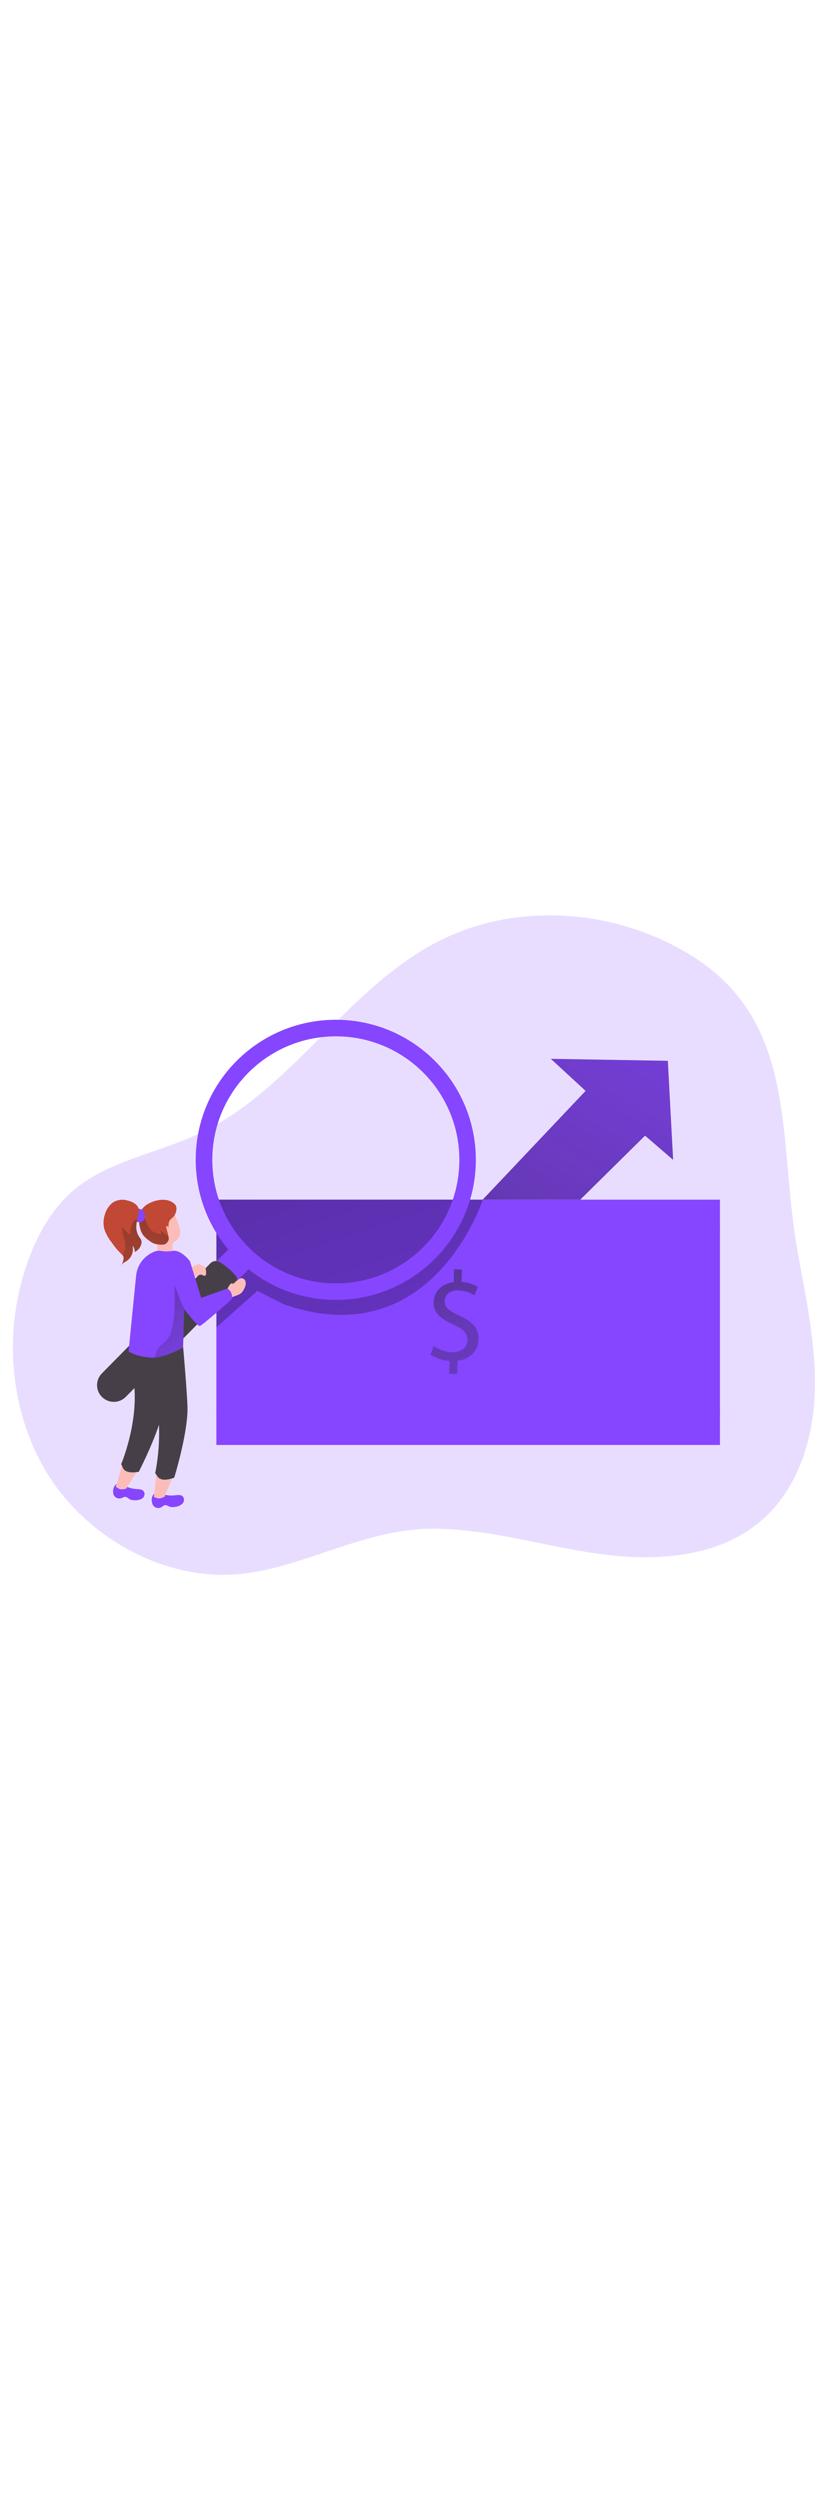 <svg id="_0557_bank_note" xmlns="http://www.w3.org/2000/svg" xmlns:xlink="http://www.w3.org/1999/xlink" viewBox="0 0 500 500" data-imageid="money-50" imageName="Money" class="illustrations_image" style="width: 166px;"><defs><style>.cls-1_money-50{fill:url(#linear-gradient);}.cls-1_money-50,.cls-2_money-50,.cls-3_money-50,.cls-4_money-50,.cls-5_money-50,.cls-6_money-50,.cls-7_money-50,.cls-8_money-50,.cls-9_money-50,.cls-10_money-50,.cls-11_money-50,.cls-12_money-50,.cls-13_money-50{stroke-width:0px;}.cls-2_money-50{isolation:isolate;opacity:.18;}.cls-2_money-50,.cls-13_money-50{fill:#68e1fd;}.cls-3_money-50{fill:url(#linear-gradient-4-money-50);}.cls-4_money-50{fill:url(#linear-gradient-2-money-50);}.cls-5_money-50{fill:url(#linear-gradient-3-money-50);}.cls-6_money-50{fill:url(#linear-gradient-8-money-50);}.cls-7_money-50{fill:url(#linear-gradient-7-money-50);}.cls-8_money-50{fill:url(#linear-gradient-5-money-50);}.cls-9_money-50{fill:url(#linear-gradient-6-money-50);}.cls-10_money-50{fill:#473f47;}.cls-11_money-50{fill:#c14834;}.cls-12_money-50{fill:#fcbdba;}</style><linearGradient id="linear-gradient-money-50" x1="-1003.89" y1="3339.33" x2="-1013.54" y2="2442.7" gradientTransform="translate(1289 3343.65) scale(1 -1)" gradientUnits="userSpaceOnUse"><stop offset="0" stop-color="#231f20"/><stop offset=".13" stop-color="#231f20" stop-opacity=".69"/><stop offset=".25" stop-color="#231f20" stop-opacity=".32"/><stop offset="1" stop-color="#231f20" stop-opacity="0"/></linearGradient><linearGradient id="linear-gradient-2-money-50" x1="-1072.75" y1="3213.65" x2="-750.8" y2="2455.46" gradientTransform="translate(1268.05 3321.84) scale(1 -1)" xlink:href="#linear-gradient-money-50"/><linearGradient id="linear-gradient-3-money-50" x1="-1007.31" y1="3029.72" x2="-813.33" y2="3361.33" xlink:href="#linear-gradient-money-50"/><linearGradient id="linear-gradient-4-money-50" x1="-1195.46" y1="3062.92" x2="-1194.35" y2="3061.7" gradientTransform="translate(1268.05 3321.84) scale(1 -1)" gradientUnits="userSpaceOnUse"><stop offset="0" stop-color="#000"/><stop offset=".13" stop-color="#000" stop-opacity=".69"/><stop offset=".25" stop-color="#000" stop-opacity=".32"/><stop offset="1" stop-color="#000" stop-opacity="0"/></linearGradient><linearGradient id="linear-gradient-5-money-50" x1="-1133.04" y1="3288.84" x2="-902.45" y2="2601.88" xlink:href="#linear-gradient-4-money-50"/><linearGradient id="linear-gradient-6-money-50" x1="-1188.68" y1="3050.99" x2="-1137.02" y2="2993.29" gradientTransform="translate(1268.05 3321.84) scale(1 -1)" xlink:href="#linear-gradient-money-50"/><linearGradient id="linear-gradient-7-money-50" x1="-1169.16" y1="3098.14" x2="-1186.51" y2="3060.71" gradientTransform="translate(1268.05 3321.84) scale(1 -1)" xlink:href="#linear-gradient-money-50"/><linearGradient id="linear-gradient-8-money-50" x1="-1203.78" y1="3116.2" x2="-1172.6" y2="3026.04" gradientTransform="translate(1268.05 3321.84) scale(1 -1)" xlink:href="#linear-gradient-money-50"/></defs><path id="background_money-50" class="cls-2_money-50 targetColor" d="M488.2,358.64c-4.21,20.77-13.47,40.39-29.31,54.15-25.77,22.41-63.38,24.99-97.22,20.37s-66.97-15.31-101.17-15.27c-45.09,0-84.65,28.36-127.32,27.79-39.37-.52-78.14-22.85-100.53-54.78-1.34-1.9-2.64-3.85-3.89-5.83-.38-.58-.73-1.18-1.09-1.77-.96-1.6-1.87-3.18-2.74-4.79-.4-.73-.79-1.48-1.17-2.22s-.83-1.61-1.23-2.43c0-.08-.08-.13-.1-.19-.42-.82-.79-1.64-1.18-2.48-3.58-7.71-6.46-15.73-8.58-23.96-7.82-30.19-6.28-62.06,4.43-91.35.96-2.6,2-5.19,3.13-7.79,5.52-12.66,13.05-24.51,23.44-33.53,20.98-18.17,50.29-22.61,75.51-34.32,12.15-5.79,23.57-12.98,34.02-21.45,36.74-29.12,65.73-70.01,107.14-92.81,17.72-9.62,37.26-15.42,57.37-17.02,33.74-2.78,67.5,5.01,96.61,22.29,67.1,40.15,54.03,110.55,65.96,178.46,4.98,28.35,11.48,56.76,10.58,85.51-.22,7.87-1.11,15.7-2.65,23.42Z" style="fill: rgb(134, 69, 255);"/><g id="banknote_money-50"><rect class="cls-13_money-50 targetColor" x="130.36" y="219.66" width="303.34" height="147.77" style="fill: rgb(134, 69, 255);"/><rect class="cls-1_money-50" x="148.05" y="238.11" width="267.9" height="110.38"/><circle class="cls-13_money-50 targetColor" cx="275.09" cy="292.15" r="42.23" style="fill: rgb(134, 69, 255);"/><path class="cls-4_money-50" d="M270.58,324.58l.31-7.79c-4.14-.19-8.15-1.53-11.57-3.89l2.03-5.05c3.18,2.25,6.94,3.54,10.83,3.73,5.48.21,9.24-2.77,9.42-7.13s-2.71-6.93-8.27-9.48c-7.7-3.38-12.37-7.09-12.11-13.73.25-6.35,4.95-10.98,12.05-11.85l.3-7.79,4.75.18-.3,7.41c3.49.18,6.87,1.24,9.84,3.08l-2.08,5.06c-2.84-1.86-6.15-2.9-9.54-3-5.89-.23-8.24,3.21-8.36,6.26-.16,3.97,2.6,6.08,9.09,9.09,7.79,3.52,11.58,7.66,11.31,14.46-.23,6.05-4.67,11.55-12.59,12.54l-.32,7.96-4.78-.05Z"/><circle class="cls-13_money-50 targetColor" cx="191.5" cy="293.55" r="10.8" style="fill: rgb(134, 69, 255);"/><circle class="cls-13_money-50 targetColor" cx="358.66" cy="293.55" r="10.8" style="fill: rgb(134, 69, 255);"/><circle class="cls-13_money-50 targetColor" cx="415.95" cy="238.11" r="17.71" style="fill: rgb(134, 69, 255);"/><circle class="cls-13_money-50 targetColor" cx="415.98" cy="348.45" r="17.71" style="fill: rgb(134, 69, 255);"/><circle class="cls-13_money-50 targetColor" cx="148.04" cy="238.11" r="17.71" style="fill: rgb(134, 69, 255);"/><circle class="cls-13_money-50 targetColor" cx="148.06" cy="348.45" r="17.71" style="fill: rgb(134, 69, 255);"/><polygon class="cls-13_money-50 targetColor" points="290.78 219.66 352.77 154.14 331.83 134.83 402.3 136.02 405.49 195.68 388.59 181.11 349.55 219.66 290.78 219.66" style="fill: rgb(134, 69, 255);"/><polygon class="cls-5_money-50" points="290.78 219.66 352.77 154.14 331.83 134.83 402.3 136.02 405.49 195.68 388.59 181.11 349.55 219.66 290.78 219.66"/></g><g id="magnifying_glass_money-50"><path class="cls-11_money-50" d="M72.87,260.06c.04-.43.19-.83.44-1.18-.17.39-.32.78-.44,1.18Z"/><path class="cls-3_money-50" d="M72.87,260.06c.04-.43.19-.83.44-1.18-.17.39-.32.78-.44,1.18Z"/><path class="cls-8_money-50" d="M290.8,219.66s-30.25,94.43-119.92,62.99l-15.84-8.05-24.67,22v-76.94h160.43Z"/><path class="cls-13_money-50 targetColor" d="M117.89,195.68c0-46.6,37.78-84.38,84.38-84.38s84.38,37.78,84.38,84.38-37.78,84.38-84.38,84.38c-46.57-.08-84.3-37.81-84.38-84.38ZM127.9,195.68c0,41.1,33.31,74.41,74.41,74.41s74.41-33.31,74.41-74.41-33.31-74.41-74.41-74.41c-41.08.04-74.37,33.33-74.41,74.41Z" style="fill: rgb(134, 69, 255);"/><path class="cls-13_money-50 targetColor" d="M87.98,320.74c2.3-.01,4.5-.95,6.1-2.6l55.31-56.15c3.32-3.37,3.28-8.8-.09-12.12-3.37-3.32-8.8-3.28-12.12.09l-55.31,56.17c-3.33,3.38-3.29,8.81.09,12.13,1.61,1.58,3.77,2.47,6.03,2.47Z" style="fill: rgb(134, 69, 255);"/><path class="cls-10_money-50" d="M61.48,338.57c3.98,3.91,10.36,3.86,14.28-.1l65.13-66.09c.36-.37.69-.76.99-1.18.17-.22.32-.45.47-.69.95-1.6.79-3.64-.42-5.06-1.26-1.5-2.64-2.91-4.12-4.19-1.7-1.51-3.55-2.86-5.52-4.01-1.65-.98-3.73-.8-5.19.44h0c-.2.15-.39.32-.56.51l-65.12,66.08c-3.94,3.94-3.93,10.33.01,14.26.01.01.03.03.04.04Z"/></g><g id="character_money-50"><path class="cls-13_money-50 targetColor" d="M82.19,393.97c.87.02,1.74.11,2.6.29.86.19,1.6.73,2.05,1.48.6,1.48.05,3.17-1.3,4.02-1.34.74-2.86,1.07-4.39.96-.96.05-1.93-.11-2.82-.48-1.09-.55-2.01-1.69-3.22-1.54-.53.12-1.03.32-1.49.6-1.84.88-4.05.19-5.06-1.58-.24-.55-.38-1.15-.4-1.75-.16-1.93.48-4.17,2.18-4.98,2.04-.97,3.28.17,4.91,1.09,2.15,1.12,4.52,1.77,6.95,1.91Z" style="fill: rgb(134, 69, 255);"/><path class="cls-12_money-50" d="M82.55,383.45l-6.49,10.24s-2.87,1.08-4.58,0l-1.71-1.03,4.37-15.16,8.41,5.95Z"/><path class="cls-10_money-50" d="M102.47,308.6s-2.66,29.35-3.89,36.35c-2.73,14.99-14.97,38.63-14.97,38.63,0,0-7.7,1.78-9.55-2.3l-1.05-2.32s13.29-31.35,5.98-57.63c-.2-.77-.34-1.56-.43-2.35-.4-3.03-.52-6.1-.36-9.15l24.28-1.23Z"/><path class="cls-13_money-50 targetColor" d="M105.42,397.78c.86-.14,1.73-.2,2.6-.18.89.04,1.73.44,2.32,1.1.85,1.39.58,3.2-.64,4.28-1.2.98-2.66,1.59-4.21,1.75-.96.22-1.95.22-2.91,0-1.19-.35-2.32-1.3-3.49-.97-.51.21-.99.51-1.4.88-1.68,1.24-4.03.95-5.35-.68-.34-.51-.59-1.09-.73-1.69-.49-1.91-.27-4.26,1.3-5.39,1.86-1.3,3.31-.42,5.1.21,2.39.75,4.91.98,7.4.68Z" style="fill: rgb(134, 69, 255);"/><path class="cls-12_money-50" d="M103.86,387.14l-4.66,11.42s-2.67,1.61-4.58.9l-1.9-.71,1.64-15.97,9.5,4.36Z"/><path class="cls-12_money-50" d="M138.5,270.9c.31-.42.71-.87,1.22-.8.3,0,.58.27.88.19.18-.07.34-.19.45-.35.71-.76,1.5-1.44,2.36-2.03.53-.46,1.16-.78,1.84-.93.98-.07,1.9.44,2.38,1.3.44.9.54,1.93.3,2.91-.26.95-.64,1.86-1.14,2.71-.33.63-.73,1.21-1.19,1.74-1.49,1.56-3.82,1.82-5.72,2.78-.2.12-.43.2-.66.22-.42-.06-.78-.32-.97-.7-.74-1.05-1.19-2.29-1.3-3.57.14-1.29.68-2.51,1.56-3.47Z"/><path class="cls-12_money-50" d="M119.93,258.52c.23-.06.47-.04.68.06.12.1.22.2.31.32.4.44,1.06.45,1.6.69.69.36,1.19,1,1.38,1.75.19.76.27,1.53.25,2.31.03.41,0,.83-.13,1.22-.13.4-.48.67-.9.7-.32-.05-.63-.18-.9-.38-.54-.3-1.17-.4-1.78-.29-.79.25-1.54.6-2.23,1.04-.72.43-1.62.43-2.34,0-.32-.28-.57-.64-.73-1.04-.65-1.4-1.38-3.01-.08-4.17,1.38-1.19,3.07-1.96,4.87-2.23Z"/><path class="cls-10_money-50" d="M110.35,308.64s2.6,29.86,2.6,37.08c0,15.5-7.98,41.39-7.98,41.39,0,0-7.39,3.17-9.97-.58l-1.52-2.14s7.65-33.75-4.41-58.74c-.33-.74-.61-1.49-.83-2.27-.95-2.96-1.63-6-2.03-9.09l24.15-5.63Z"/><path class="cls-12_money-50" d="M106.73,232.44c.99,1.98,1.62,4.12,1.87,6.32.23,2.25-.76,4.45-2.6,5.76-.54.26-1.04.58-1.51.96-1.58,1.64.25,4.6-.69,6.71-.78,1.48-2.23,2.49-3.89,2.7-1.33.13-2.67-.09-3.89-.64-.78-.22-1.41-.78-1.71-1.53-.06-.56.01-1.13.22-1.65,1.16-4.45-1.82-9.09-1.3-13.63.48-3.89,4.76-11.35,9.53-10.66,2.51.32,3.17,3.79,3.97,5.65Z"/><path class="cls-13_money-50 targetColor" d="M139.69,279.6s-18.17,16.19-19.41,16.19-7-7.23-8.81-9.49l-.52-.68-.65,23.02c-2.24,1.31-4.57,2.47-6.97,3.45-3.16,1.38-6.52,2.28-9.94,2.69-1.08.1-2.17.1-3.26,0-8.81-.8-12.68-3.75-12.68-3.75l4.54-45.44c.58-6.56,4.86-12.22,11.01-14.58,1.13-.53,2.39-.71,3.62-.51,2.51.45,5.08.45,7.59,0,5.06-.68,10.23,6.24,10.23,6.24l6.74,22.07,15.8-5.62c2.16,1.35,3.24,3.91,2.71,6.4Z" style="fill: rgb(134, 69, 255);"/><path class="cls-9_money-50" d="M111.47,286.3l-.52-.68-.65,23.02c-2.24,1.31-4.57,2.47-6.97,3.45-3.16,1.38-6.52,2.28-9.94,2.69.2-2.71,1.36-5.25,3.28-7.17,1.22-1.21,2.74-2.14,3.89-3.44,1.42-1.81,2.39-3.93,2.84-6.18,2.21-8.65,1.99-17.69,1.77-26.6,1.3,3.34,2.6,6.71,3.89,10,.73,1.67,1.8,3.19,2.4,4.91Z"/><path class="cls-11_money-50" d="M104.29,230.19c-1.03.95-2.05,1.54-2.49,2.95-.29,1.05-.4,2.14-.31,3.22-.18,0-.32-.14-.4-.32-.03-.18-.11-.35-.25-.48-.23-.11-.51-.02-.63.21,0,.02-.02.04-.02.06-.09.26-.09.54,0,.8.43,1.73,1,3.4,1.3,5.19,0,.19,0,.42.1.61.09.57.06,1.16-.09,1.71-.21.53-.53,1.01-.93,1.41-.24.33-.55.61-.9.83-.33.16-.68.27-1.04.32-1.17.14-2.35.11-3.52-.08-.98-.1-1.95-.35-2.86-.74-.57-.28-1.11-.6-1.62-.96-1.24-.84-2.41-1.8-3.48-2.86-2.6-2.43-3.45-7.28-3.4-10.68v-1.08h0c.08-1.07.33-2.11.73-3.1,1.06-2.25,2.85-4.08,5.08-5.19,4.54-2.45,11.31-3.7,15.58.23.22.19.41.42.57.66,1.34,2,.18,5.79-1.42,7.27Z"/><path class="cls-7_money-50" d="M101.51,244.09c-.21.53-.53,1.01-.93,1.41-.24.33-.55.61-.9.83-.33.16-.68.27-1.04.32-1.17.14-2.35.11-3.52-.08-.98-.1-1.95-.35-2.86-.74-.57-.28-1.11-.6-1.62-.96-1.24-.84-2.41-1.8-3.48-2.86-2.6-2.43-3.45-7.28-3.4-10.68v-1.08h0c.97-.75,2.15-1.18,3-.29.53.81.9,1.71,1.09,2.66.41,1.12.93,2.19,1.53,3.22.57,1.04,1.33,1.96,2.25,2.71,1.62,1.08,3.48,1.76,5.41,1.96.15-.83.07-1.68-.21-2.47.9,1.06,1.95,1.98,3.13,2.71.52.34,1.08.65,1.6,1.04,0,.19,0,.42.1.61.07.56.01,1.12-.16,1.66Z"/><path class="cls-13_money-50 targetColor" d="M85.25,225.61c-.66-.29-1.35-.47-2.06-.55-.27-.07-.56,0-.77.18-1.14,1.04-1.88,2.44-2.09,3.97-.19.64-.19,1.32,0,1.96.17.41.44.77.78,1.05,1.43,1.29,3.56,1.4,5.11.27,1.93-1.67,1.35-5.78-.97-6.89Z" style="fill: rgb(134, 69, 255);"/><path class="cls-11_money-50" d="M81.18,251.17c.08-1.39-.42-2.75-1.38-3.76.87,3.42-.45,7.03-3.32,9.09-.73.49-1.54.88-2.23,1.43-.35.28-.66.6-.92.96.58-1.17.97-2.43,1.13-3.73.04-.47-.03-.95-.19-1.39-.09-.22-.22-.42-.38-.6-.24-.26-.5-.51-.77-.74-2.1-2.02-3.98-4.27-5.61-6.69-2.08-2.5-3.67-5.37-4.7-8.45-.68-2.82-.57-5.77.31-8.53.76-2.86,2.4-5.4,4.69-7.27,2.68-1.78,6.02-2.26,9.09-1.3,0,0,7.85,1.52,6.65,7.4-.31,1.48-.66,2.87-.92,4.19-.83,3.97-1.08,7.43,1.93,11.35,1.95,2.45-.45,6.82-3.38,8.04Z"/><path class="cls-6_money-50" d="M81.18,251.17c.08-1.39-.42-2.75-1.38-3.76.87,3.42-.45,7.03-3.32,9.09-.73.49-1.54.88-2.23,1.43-.35.28-.66.6-.92.96.58-1.17.97-2.43,1.13-3.73.04-.47-.03-.95-.19-1.39-.09-.22-.22-.42-.38-.6.96-1.65,1.51-3.51,1.61-5.41.12-3.89-2.19-7.7-1.82-11.68,1.25,1.98,2.94,3.65,4.95,4.87-.84-2.14,1.41-10.15,4.01-9.26-.83,3.97-1.08,7.43,1.93,11.35,1.93,2.56-.47,6.92-3.39,8.14Z"/></g></svg>